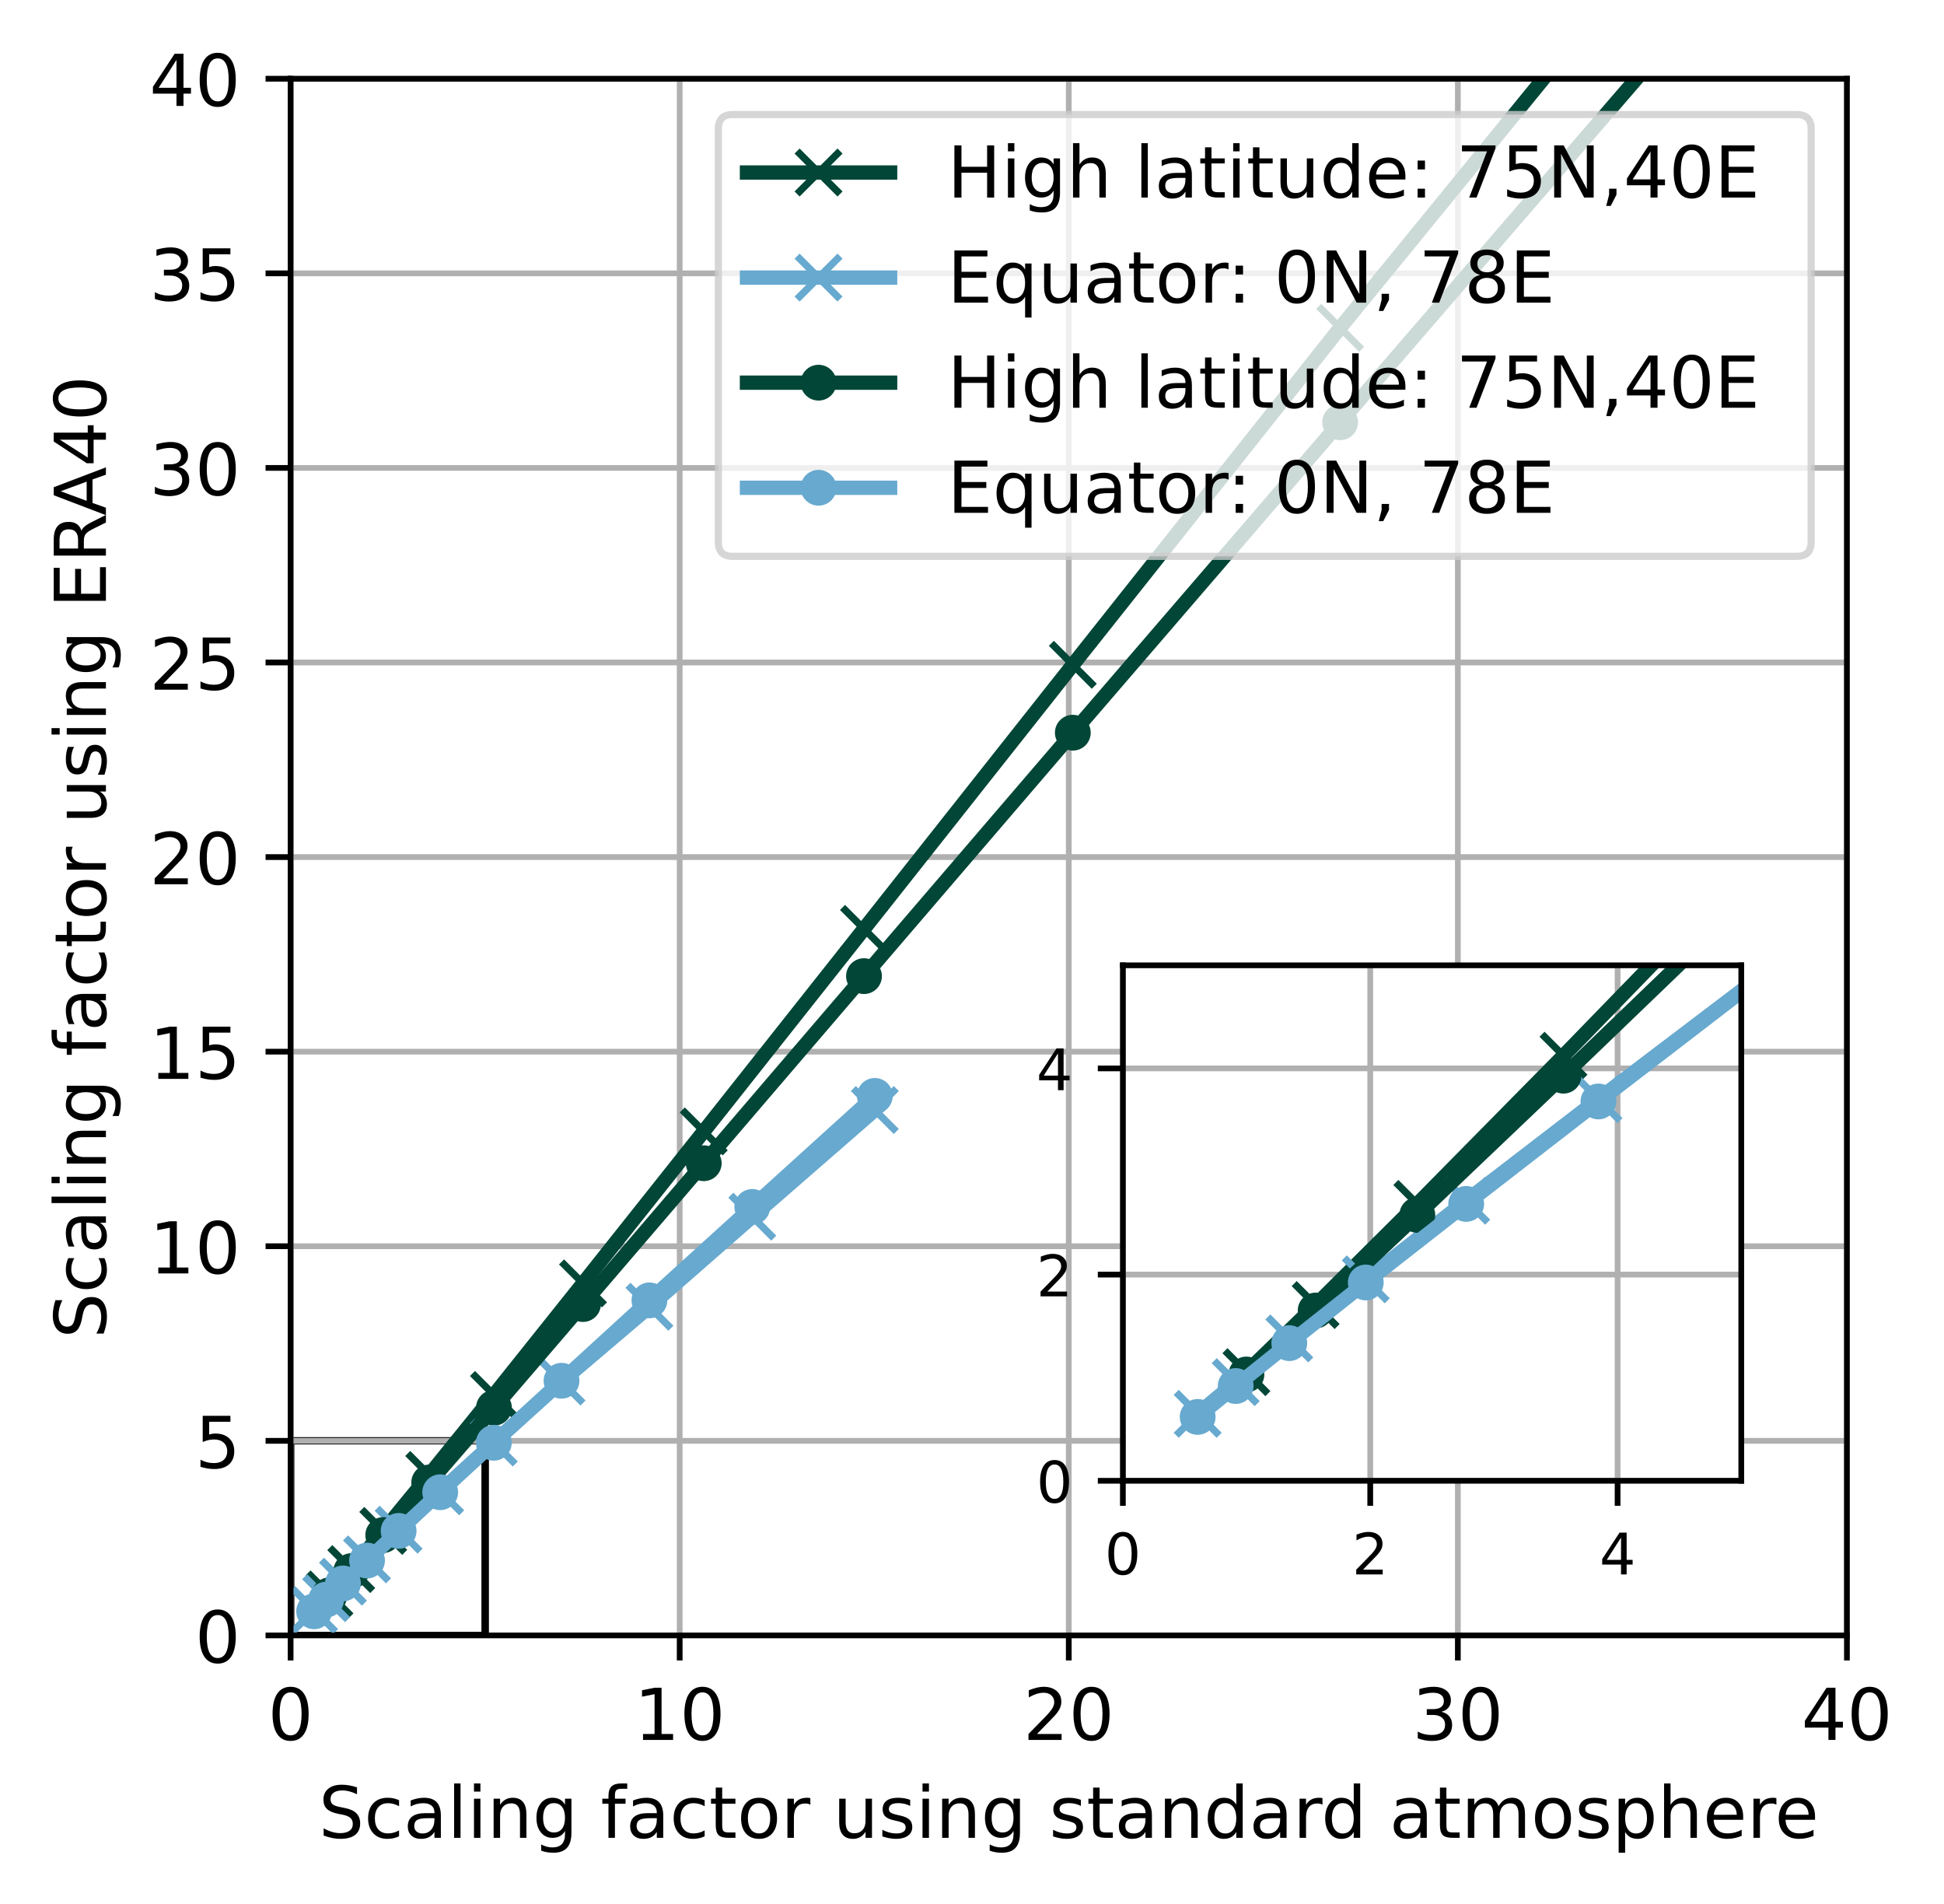 <?xml version="1.0" encoding="utf-8" standalone="no"?>
<!DOCTYPE svg PUBLIC "-//W3C//DTD SVG 1.1//EN"
  "http://www.w3.org/Graphics/SVG/1.1/DTD/svg11.dtd">
<!-- Created with matplotlib (https://matplotlib.org/) -->
<svg height="265.995pt" version="1.1" viewBox="0 0 271.606 265.995" width="271.606pt" xmlns="http://www.w3.org/2000/svg" xmlns:xlink="http://www.w3.org/1999/xlink">
 <defs>
  <style type="text/css">
*{stroke-linecap:butt;stroke-linejoin:round;}
  </style>
 </defs>
 <g id="figure_1">
  <g id="patch_1">
   <path d="M 0 265.995 
L 271.606 265.995 
L 271.606 0 
L 0 0 
z
" style="fill:#ffffff;"/>
  </g>
  <g id="axes_1">
   <g id="patch_2">
    <path d="M 40.603 228.439 
L 258.043 228.439 
L 258.043 10.999 
L 40.603 10.999 
z
" style="fill:#ffffff;"/>
   </g>
   <g id="patch_3">
    <path clip-path="url(#pe8a5d87fb4)" d="M 40.603 228.439 
L 67.783 228.439 
L 67.783 201.259 
L 40.603 201.259 
z
" style="fill:none;stroke:#000000;stroke-linejoin:miter;"/>
   </g>
   <g id="patch_4">
    <path clip-path="url(#pe8a5d87fb4)" d="M 40.603 228.439 
L 67.783 228.439 
L 67.783 201.259 
L 40.603 201.259 
z
" style="fill:none;stroke:#000000;stroke-linejoin:miter;"/>
   </g>
   <g id="matplotlib.axis_1">
    <g id="xtick_1">
     <g id="line2d_1">
      <path clip-path="url(#pe8a5d87fb4)" d="M 40.603 228.439 
L 40.603 10.999 
" style="fill:none;stroke:#b0b0b0;stroke-linecap:square;stroke-width:0.8;"/>
     </g>
     <g id="line2d_2">
      <defs>
       <path d="M 0 0 
L 0 3.5 
" id="mbe5e54bec4" style="stroke:#000000;stroke-width:0.8;"/>
      </defs>
      <g>
       <use style="stroke:#000000;stroke-width:0.8;" x="40.603" xlink:href="#mbe5e54bec4" y="228.439"/>
      </g>
     </g>
     <g id="text_1">
      <!-- 0 -->
      <defs>
       <path d="M 31.781 66.406 
Q 24.172 66.406 20.328 58.906 
Q 16.5 51.422 16.5 36.375 
Q 16.5 21.391 20.328 13.891 
Q 24.172 6.391 31.781 6.391 
Q 39.453 6.391 43.281 13.891 
Q 47.125 21.391 47.125 36.375 
Q 47.125 51.422 43.281 58.906 
Q 39.453 66.406 31.781 66.406 
z
M 31.781 74.219 
Q 44.047 74.219 50.516 64.516 
Q 56.984 54.828 56.984 36.375 
Q 56.984 17.969 50.516 8.266 
Q 44.047 -1.422 31.781 -1.422 
Q 19.531 -1.422 13.062 8.266 
Q 6.594 17.969 6.594 36.375 
Q 6.594 54.828 13.062 64.516 
Q 19.531 74.219 31.781 74.219 
z
" id="DejaVuSans-48"/>
      </defs>
      <g transform="translate(37.422 243.038)scale(0.1 -0.1)">
       <use xlink:href="#DejaVuSans-48"/>
      </g>
     </g>
    </g>
    <g id="xtick_2">
     <g id="line2d_3">
      <path clip-path="url(#pe8a5d87fb4)" d="M 94.963 228.439 
L 94.963 10.999 
" style="fill:none;stroke:#b0b0b0;stroke-linecap:square;stroke-width:0.8;"/>
     </g>
     <g id="line2d_4">
      <g>
       <use style="stroke:#000000;stroke-width:0.8;" x="94.963" xlink:href="#mbe5e54bec4" y="228.439"/>
      </g>
     </g>
     <g id="text_2">
      <!-- 10 -->
      <defs>
       <path d="M 12.406 8.297 
L 28.516 8.297 
L 28.516 63.922 
L 10.984 60.406 
L 10.984 69.391 
L 28.422 72.906 
L 38.281 72.906 
L 38.281 8.297 
L 54.391 8.297 
L 54.391 0 
L 12.406 0 
z
" id="DejaVuSans-49"/>
      </defs>
      <g transform="translate(88.601 243.038)scale(0.1 -0.1)">
       <use xlink:href="#DejaVuSans-49"/>
       <use x="63.623" xlink:href="#DejaVuSans-48"/>
      </g>
     </g>
    </g>
    <g id="xtick_3">
     <g id="line2d_5">
      <path clip-path="url(#pe8a5d87fb4)" d="M 149.323 228.439 
L 149.323 10.999 
" style="fill:none;stroke:#b0b0b0;stroke-linecap:square;stroke-width:0.8;"/>
     </g>
     <g id="line2d_6">
      <g>
       <use style="stroke:#000000;stroke-width:0.8;" x="149.323" xlink:href="#mbe5e54bec4" y="228.439"/>
      </g>
     </g>
     <g id="text_3">
      <!-- 20 -->
      <defs>
       <path d="M 19.188 8.297 
L 53.609 8.297 
L 53.609 0 
L 7.328 0 
L 7.328 8.297 
Q 12.938 14.109 22.625 23.891 
Q 32.328 33.688 34.812 36.531 
Q 39.547 41.844 41.422 45.531 
Q 43.312 49.219 43.312 52.781 
Q 43.312 58.594 39.234 62.25 
Q 35.156 65.922 28.609 65.922 
Q 23.969 65.922 18.812 64.312 
Q 13.672 62.703 7.812 59.422 
L 7.812 69.391 
Q 13.766 71.781 18.938 73 
Q 24.125 74.219 28.422 74.219 
Q 39.75 74.219 46.484 68.547 
Q 53.219 62.891 53.219 53.422 
Q 53.219 48.922 51.531 44.891 
Q 49.859 40.875 45.406 35.406 
Q 44.188 33.984 37.641 27.219 
Q 31.109 20.453 19.188 8.297 
z
" id="DejaVuSans-50"/>
      </defs>
      <g transform="translate(142.961 243.038)scale(0.1 -0.1)">
       <use xlink:href="#DejaVuSans-50"/>
       <use x="63.623" xlink:href="#DejaVuSans-48"/>
      </g>
     </g>
    </g>
    <g id="xtick_4">
     <g id="line2d_7">
      <path clip-path="url(#pe8a5d87fb4)" d="M 203.683 228.439 
L 203.683 10.999 
" style="fill:none;stroke:#b0b0b0;stroke-linecap:square;stroke-width:0.8;"/>
     </g>
     <g id="line2d_8">
      <g>
       <use style="stroke:#000000;stroke-width:0.8;" x="203.683" xlink:href="#mbe5e54bec4" y="228.439"/>
      </g>
     </g>
     <g id="text_4">
      <!-- 30 -->
      <defs>
       <path d="M 40.578 39.312 
Q 47.656 37.797 51.625 33 
Q 55.609 28.219 55.609 21.188 
Q 55.609 10.406 48.188 4.484 
Q 40.766 -1.422 27.094 -1.422 
Q 22.516 -1.422 17.656 -0.516 
Q 12.797 0.391 7.625 2.203 
L 7.625 11.719 
Q 11.719 9.328 16.594 8.109 
Q 21.484 6.891 26.812 6.891 
Q 36.078 6.891 40.938 10.547 
Q 45.797 14.203 45.797 21.188 
Q 45.797 27.641 41.281 31.266 
Q 36.766 34.906 28.719 34.906 
L 20.219 34.906 
L 20.219 43.016 
L 29.109 43.016 
Q 36.375 43.016 40.234 45.922 
Q 44.094 48.828 44.094 54.297 
Q 44.094 59.906 40.109 62.906 
Q 36.141 65.922 28.719 65.922 
Q 24.656 65.922 20.016 65.031 
Q 15.375 64.156 9.812 62.312 
L 9.812 71.094 
Q 15.438 72.656 20.344 73.438 
Q 25.25 74.219 29.594 74.219 
Q 40.828 74.219 47.359 69.109 
Q 53.906 64.016 53.906 55.328 
Q 53.906 49.266 50.438 45.094 
Q 46.969 40.922 40.578 39.312 
z
" id="DejaVuSans-51"/>
      </defs>
      <g transform="translate(197.321 243.038)scale(0.1 -0.1)">
       <use xlink:href="#DejaVuSans-51"/>
       <use x="63.623" xlink:href="#DejaVuSans-48"/>
      </g>
     </g>
    </g>
    <g id="xtick_5">
     <g id="line2d_9">
      <path clip-path="url(#pe8a5d87fb4)" d="M 258.043 228.439 
L 258.043 10.999 
" style="fill:none;stroke:#b0b0b0;stroke-linecap:square;stroke-width:0.8;"/>
     </g>
     <g id="line2d_10">
      <g>
       <use style="stroke:#000000;stroke-width:0.8;" x="258.043" xlink:href="#mbe5e54bec4" y="228.439"/>
      </g>
     </g>
     <g id="text_5">
      <!-- 40 -->
      <defs>
       <path d="M 37.797 64.312 
L 12.891 25.391 
L 37.797 25.391 
z
M 35.203 72.906 
L 47.609 72.906 
L 47.609 25.391 
L 58.016 25.391 
L 58.016 17.188 
L 47.609 17.188 
L 47.609 0 
L 37.797 0 
L 37.797 17.188 
L 4.891 17.188 
L 4.891 26.703 
z
" id="DejaVuSans-52"/>
      </defs>
      <g transform="translate(251.681 243.038)scale(0.1 -0.1)">
       <use xlink:href="#DejaVuSans-52"/>
       <use x="63.623" xlink:href="#DejaVuSans-48"/>
      </g>
     </g>
    </g>
    <g id="text_6">
     <!-- Scaling factor using standard atmosphere -->
     <defs>
      <path d="M 53.516 70.516 
L 53.516 60.891 
Q 47.906 63.578 42.922 64.891 
Q 37.938 66.219 33.297 66.219 
Q 25.25 66.219 20.875 63.094 
Q 16.5 59.969 16.5 54.203 
Q 16.5 49.359 19.406 46.891 
Q 22.312 44.438 30.422 42.922 
L 36.375 41.703 
Q 47.406 39.594 52.656 34.297 
Q 57.906 29 57.906 20.125 
Q 57.906 9.516 50.797 4.047 
Q 43.703 -1.422 29.984 -1.422 
Q 24.812 -1.422 18.969 -0.25 
Q 13.141 0.922 6.891 3.219 
L 6.891 13.375 
Q 12.891 10.016 18.656 8.297 
Q 24.422 6.594 29.984 6.594 
Q 38.422 6.594 43.016 9.906 
Q 47.609 13.234 47.609 19.391 
Q 47.609 24.75 44.312 27.781 
Q 41.016 30.812 33.5 32.328 
L 27.484 33.5 
Q 16.453 35.688 11.516 40.375 
Q 6.594 45.062 6.594 53.422 
Q 6.594 63.094 13.406 68.656 
Q 20.219 74.219 32.172 74.219 
Q 37.312 74.219 42.625 73.281 
Q 47.953 72.359 53.516 70.516 
z
" id="DejaVuSans-83"/>
      <path d="M 48.781 52.594 
L 48.781 44.188 
Q 44.969 46.297 41.141 47.344 
Q 37.312 48.391 33.406 48.391 
Q 24.656 48.391 19.812 42.844 
Q 14.984 37.312 14.984 27.297 
Q 14.984 17.281 19.812 11.734 
Q 24.656 6.203 33.406 6.203 
Q 37.312 6.203 41.141 7.25 
Q 44.969 8.297 48.781 10.406 
L 48.781 2.094 
Q 45.016 0.344 40.984 -0.531 
Q 36.969 -1.422 32.422 -1.422 
Q 20.062 -1.422 12.781 6.344 
Q 5.516 14.109 5.516 27.297 
Q 5.516 40.672 12.859 48.328 
Q 20.219 56 33.016 56 
Q 37.156 56 41.109 55.141 
Q 45.062 54.297 48.781 52.594 
z
" id="DejaVuSans-99"/>
      <path d="M 34.281 27.484 
Q 23.391 27.484 19.188 25 
Q 14.984 22.516 14.984 16.5 
Q 14.984 11.719 18.141 8.906 
Q 21.297 6.109 26.703 6.109 
Q 34.188 6.109 38.703 11.406 
Q 43.219 16.703 43.219 25.484 
L 43.219 27.484 
z
M 52.203 31.203 
L 52.203 0 
L 43.219 0 
L 43.219 8.297 
Q 40.141 3.328 35.547 0.953 
Q 30.953 -1.422 24.312 -1.422 
Q 15.922 -1.422 10.953 3.297 
Q 6 8.016 6 15.922 
Q 6 25.141 12.172 29.828 
Q 18.359 34.516 30.609 34.516 
L 43.219 34.516 
L 43.219 35.406 
Q 43.219 41.609 39.141 45 
Q 35.062 48.391 27.688 48.391 
Q 23 48.391 18.547 47.266 
Q 14.109 46.141 10.016 43.891 
L 10.016 52.203 
Q 14.938 54.109 19.578 55.047 
Q 24.219 56 28.609 56 
Q 40.484 56 46.344 49.844 
Q 52.203 43.703 52.203 31.203 
z
" id="DejaVuSans-97"/>
      <path d="M 9.422 75.984 
L 18.406 75.984 
L 18.406 0 
L 9.422 0 
z
" id="DejaVuSans-108"/>
      <path d="M 9.422 54.688 
L 18.406 54.688 
L 18.406 0 
L 9.422 0 
z
M 9.422 75.984 
L 18.406 75.984 
L 18.406 64.594 
L 9.422 64.594 
z
" id="DejaVuSans-105"/>
      <path d="M 54.891 33.016 
L 54.891 0 
L 45.906 0 
L 45.906 32.719 
Q 45.906 40.484 42.875 44.328 
Q 39.844 48.188 33.797 48.188 
Q 26.516 48.188 22.312 43.547 
Q 18.109 38.922 18.109 30.906 
L 18.109 0 
L 9.078 0 
L 9.078 54.688 
L 18.109 54.688 
L 18.109 46.188 
Q 21.344 51.125 25.703 53.562 
Q 30.078 56 35.797 56 
Q 45.219 56 50.047 50.172 
Q 54.891 44.344 54.891 33.016 
z
" id="DejaVuSans-110"/>
      <path d="M 45.406 27.984 
Q 45.406 37.75 41.375 43.109 
Q 37.359 48.484 30.078 48.484 
Q 22.859 48.484 18.828 43.109 
Q 14.797 37.75 14.797 27.984 
Q 14.797 18.266 18.828 12.891 
Q 22.859 7.516 30.078 7.516 
Q 37.359 7.516 41.375 12.891 
Q 45.406 18.266 45.406 27.984 
z
M 54.391 6.781 
Q 54.391 -7.172 48.188 -13.984 
Q 42 -20.797 29.203 -20.797 
Q 24.469 -20.797 20.266 -20.094 
Q 16.062 -19.391 12.109 -17.922 
L 12.109 -9.188 
Q 16.062 -11.328 19.922 -12.344 
Q 23.781 -13.375 27.781 -13.375 
Q 36.625 -13.375 41.016 -8.766 
Q 45.406 -4.156 45.406 5.172 
L 45.406 9.625 
Q 42.625 4.781 38.281 2.391 
Q 33.938 0 27.875 0 
Q 17.828 0 11.672 7.656 
Q 5.516 15.328 5.516 27.984 
Q 5.516 40.672 11.672 48.328 
Q 17.828 56 27.875 56 
Q 33.938 56 38.281 53.609 
Q 42.625 51.219 45.406 46.391 
L 45.406 54.688 
L 54.391 54.688 
z
" id="DejaVuSans-103"/>
      <path id="DejaVuSans-32"/>
      <path d="M 37.109 75.984 
L 37.109 68.5 
L 28.516 68.5 
Q 23.688 68.5 21.797 66.547 
Q 19.922 64.594 19.922 59.516 
L 19.922 54.688 
L 34.719 54.688 
L 34.719 47.703 
L 19.922 47.703 
L 19.922 0 
L 10.891 0 
L 10.891 47.703 
L 2.297 47.703 
L 2.297 54.688 
L 10.891 54.688 
L 10.891 58.5 
Q 10.891 67.625 15.141 71.797 
Q 19.391 75.984 28.609 75.984 
z
" id="DejaVuSans-102"/>
      <path d="M 18.312 70.219 
L 18.312 54.688 
L 36.812 54.688 
L 36.812 47.703 
L 18.312 47.703 
L 18.312 18.016 
Q 18.312 11.328 20.141 9.422 
Q 21.969 7.516 27.594 7.516 
L 36.812 7.516 
L 36.812 0 
L 27.594 0 
Q 17.188 0 13.234 3.875 
Q 9.281 7.766 9.281 18.016 
L 9.281 47.703 
L 2.688 47.703 
L 2.688 54.688 
L 9.281 54.688 
L 9.281 70.219 
z
" id="DejaVuSans-116"/>
      <path d="M 30.609 48.391 
Q 23.391 48.391 19.188 42.75 
Q 14.984 37.109 14.984 27.297 
Q 14.984 17.484 19.156 11.844 
Q 23.344 6.203 30.609 6.203 
Q 37.797 6.203 41.984 11.859 
Q 46.188 17.531 46.188 27.297 
Q 46.188 37.016 41.984 42.703 
Q 37.797 48.391 30.609 48.391 
z
M 30.609 56 
Q 42.328 56 49.016 48.375 
Q 55.719 40.766 55.719 27.297 
Q 55.719 13.875 49.016 6.219 
Q 42.328 -1.422 30.609 -1.422 
Q 18.844 -1.422 12.172 6.219 
Q 5.516 13.875 5.516 27.297 
Q 5.516 40.766 12.172 48.375 
Q 18.844 56 30.609 56 
z
" id="DejaVuSans-111"/>
      <path d="M 41.109 46.297 
Q 39.594 47.172 37.812 47.578 
Q 36.031 48 33.891 48 
Q 26.266 48 22.188 43.047 
Q 18.109 38.094 18.109 28.812 
L 18.109 0 
L 9.078 0 
L 9.078 54.688 
L 18.109 54.688 
L 18.109 46.188 
Q 20.953 51.172 25.484 53.578 
Q 30.031 56 36.531 56 
Q 37.453 56 38.578 55.875 
Q 39.703 55.766 41.062 55.516 
z
" id="DejaVuSans-114"/>
      <path d="M 8.5 21.578 
L 8.5 54.688 
L 17.484 54.688 
L 17.484 21.922 
Q 17.484 14.156 20.5 10.266 
Q 23.531 6.391 29.594 6.391 
Q 36.859 6.391 41.078 11.031 
Q 45.312 15.672 45.312 23.688 
L 45.312 54.688 
L 54.297 54.688 
L 54.297 0 
L 45.312 0 
L 45.312 8.406 
Q 42.047 3.422 37.719 1 
Q 33.406 -1.422 27.688 -1.422 
Q 18.266 -1.422 13.375 4.438 
Q 8.5 10.297 8.5 21.578 
z
M 31.109 56 
z
" id="DejaVuSans-117"/>
      <path d="M 44.281 53.078 
L 44.281 44.578 
Q 40.484 46.531 36.375 47.5 
Q 32.281 48.484 27.875 48.484 
Q 21.188 48.484 17.844 46.438 
Q 14.5 44.391 14.5 40.281 
Q 14.5 37.156 16.891 35.375 
Q 19.281 33.594 26.516 31.984 
L 29.594 31.297 
Q 39.156 29.25 43.188 25.516 
Q 47.219 21.781 47.219 15.094 
Q 47.219 7.469 41.188 3.016 
Q 35.156 -1.422 24.609 -1.422 
Q 20.219 -1.422 15.453 -0.562 
Q 10.688 0.297 5.422 2 
L 5.422 11.281 
Q 10.406 8.688 15.234 7.391 
Q 20.062 6.109 24.812 6.109 
Q 31.156 6.109 34.562 8.281 
Q 37.984 10.453 37.984 14.406 
Q 37.984 18.062 35.516 20.016 
Q 33.062 21.969 24.703 23.781 
L 21.578 24.516 
Q 13.234 26.266 9.516 29.906 
Q 5.812 33.547 5.812 39.891 
Q 5.812 47.609 11.281 51.797 
Q 16.75 56 26.812 56 
Q 31.781 56 36.172 55.266 
Q 40.578 54.547 44.281 53.078 
z
" id="DejaVuSans-115"/>
      <path d="M 45.406 46.391 
L 45.406 75.984 
L 54.391 75.984 
L 54.391 0 
L 45.406 0 
L 45.406 8.203 
Q 42.578 3.328 38.25 0.953 
Q 33.938 -1.422 27.875 -1.422 
Q 17.969 -1.422 11.734 6.484 
Q 5.516 14.406 5.516 27.297 
Q 5.516 40.188 11.734 48.094 
Q 17.969 56 27.875 56 
Q 33.938 56 38.25 53.625 
Q 42.578 51.266 45.406 46.391 
z
M 14.797 27.297 
Q 14.797 17.391 18.875 11.75 
Q 22.953 6.109 30.078 6.109 
Q 37.203 6.109 41.297 11.75 
Q 45.406 17.391 45.406 27.297 
Q 45.406 37.203 41.297 42.844 
Q 37.203 48.484 30.078 48.484 
Q 22.953 48.484 18.875 42.844 
Q 14.797 37.203 14.797 27.297 
z
" id="DejaVuSans-100"/>
      <path d="M 52 44.188 
Q 55.375 50.25 60.062 53.125 
Q 64.75 56 71.094 56 
Q 79.641 56 84.281 50.016 
Q 88.922 44.047 88.922 33.016 
L 88.922 0 
L 79.891 0 
L 79.891 32.719 
Q 79.891 40.578 77.094 44.375 
Q 74.312 48.188 68.609 48.188 
Q 61.625 48.188 57.562 43.547 
Q 53.516 38.922 53.516 30.906 
L 53.516 0 
L 44.484 0 
L 44.484 32.719 
Q 44.484 40.625 41.703 44.406 
Q 38.922 48.188 33.109 48.188 
Q 26.219 48.188 22.156 43.531 
Q 18.109 38.875 18.109 30.906 
L 18.109 0 
L 9.078 0 
L 9.078 54.688 
L 18.109 54.688 
L 18.109 46.188 
Q 21.188 51.219 25.484 53.609 
Q 29.781 56 35.688 56 
Q 41.656 56 45.828 52.969 
Q 50 49.953 52 44.188 
z
" id="DejaVuSans-109"/>
      <path d="M 18.109 8.203 
L 18.109 -20.797 
L 9.078 -20.797 
L 9.078 54.688 
L 18.109 54.688 
L 18.109 46.391 
Q 20.953 51.266 25.266 53.625 
Q 29.594 56 35.594 56 
Q 45.562 56 51.781 48.094 
Q 58.016 40.188 58.016 27.297 
Q 58.016 14.406 51.781 6.484 
Q 45.562 -1.422 35.594 -1.422 
Q 29.594 -1.422 25.266 0.953 
Q 20.953 3.328 18.109 8.203 
z
M 48.688 27.297 
Q 48.688 37.203 44.609 42.844 
Q 40.531 48.484 33.406 48.484 
Q 26.266 48.484 22.188 42.844 
Q 18.109 37.203 18.109 27.297 
Q 18.109 17.391 22.188 11.75 
Q 26.266 6.109 33.406 6.109 
Q 40.531 6.109 44.609 11.75 
Q 48.688 17.391 48.688 27.297 
z
" id="DejaVuSans-112"/>
      <path d="M 54.891 33.016 
L 54.891 0 
L 45.906 0 
L 45.906 32.719 
Q 45.906 40.484 42.875 44.328 
Q 39.844 48.188 33.797 48.188 
Q 26.516 48.188 22.312 43.547 
Q 18.109 38.922 18.109 30.906 
L 18.109 0 
L 9.078 0 
L 9.078 75.984 
L 18.109 75.984 
L 18.109 46.188 
Q 21.344 51.125 25.703 53.562 
Q 30.078 56 35.797 56 
Q 45.219 56 50.047 50.172 
Q 54.891 44.344 54.891 33.016 
z
" id="DejaVuSans-104"/>
      <path d="M 56.203 29.594 
L 56.203 25.203 
L 14.891 25.203 
Q 15.484 15.922 20.484 11.062 
Q 25.484 6.203 34.422 6.203 
Q 39.594 6.203 44.453 7.469 
Q 49.312 8.734 54.109 11.281 
L 54.109 2.781 
Q 49.266 0.734 44.188 -0.344 
Q 39.109 -1.422 33.891 -1.422 
Q 20.797 -1.422 13.156 6.188 
Q 5.516 13.812 5.516 26.812 
Q 5.516 40.234 12.766 48.109 
Q 20.016 56 32.328 56 
Q 43.359 56 49.781 48.891 
Q 56.203 41.797 56.203 29.594 
z
M 47.219 32.234 
Q 47.125 39.594 43.094 43.984 
Q 39.062 48.391 32.422 48.391 
Q 24.906 48.391 20.391 44.141 
Q 15.875 39.891 15.188 32.172 
z
" id="DejaVuSans-101"/>
     </defs>
     <g transform="translate(44.529 256.716)scale(0.1 -0.1)">
      <use xlink:href="#DejaVuSans-83"/>
      <use x="63.477" xlink:href="#DejaVuSans-99"/>
      <use x="118.457" xlink:href="#DejaVuSans-97"/>
      <use x="179.736" xlink:href="#DejaVuSans-108"/>
      <use x="207.52" xlink:href="#DejaVuSans-105"/>
      <use x="235.303" xlink:href="#DejaVuSans-110"/>
      <use x="298.682" xlink:href="#DejaVuSans-103"/>
      <use x="362.158" xlink:href="#DejaVuSans-32"/>
      <use x="393.945" xlink:href="#DejaVuSans-102"/>
      <use x="429.15" xlink:href="#DejaVuSans-97"/>
      <use x="490.43" xlink:href="#DejaVuSans-99"/>
      <use x="545.41" xlink:href="#DejaVuSans-116"/>
      <use x="584.619" xlink:href="#DejaVuSans-111"/>
      <use x="645.801" xlink:href="#DejaVuSans-114"/>
      <use x="686.914" xlink:href="#DejaVuSans-32"/>
      <use x="718.701" xlink:href="#DejaVuSans-117"/>
      <use x="782.08" xlink:href="#DejaVuSans-115"/>
      <use x="834.18" xlink:href="#DejaVuSans-105"/>
      <use x="861.963" xlink:href="#DejaVuSans-110"/>
      <use x="925.342" xlink:href="#DejaVuSans-103"/>
      <use x="988.818" xlink:href="#DejaVuSans-32"/>
      <use x="1020.605" xlink:href="#DejaVuSans-115"/>
      <use x="1072.705" xlink:href="#DejaVuSans-116"/>
      <use x="1111.914" xlink:href="#DejaVuSans-97"/>
      <use x="1173.193" xlink:href="#DejaVuSans-110"/>
      <use x="1236.572" xlink:href="#DejaVuSans-100"/>
      <use x="1300.049" xlink:href="#DejaVuSans-97"/>
      <use x="1361.328" xlink:href="#DejaVuSans-114"/>
      <use x="1400.691" xlink:href="#DejaVuSans-100"/>
      <use x="1464.168" xlink:href="#DejaVuSans-32"/>
      <use x="1495.955" xlink:href="#DejaVuSans-97"/>
      <use x="1557.234" xlink:href="#DejaVuSans-116"/>
      <use x="1596.443" xlink:href="#DejaVuSans-109"/>
      <use x="1693.855" xlink:href="#DejaVuSans-111"/>
      <use x="1755.037" xlink:href="#DejaVuSans-115"/>
      <use x="1807.137" xlink:href="#DejaVuSans-112"/>
      <use x="1870.613" xlink:href="#DejaVuSans-104"/>
      <use x="1933.992" xlink:href="#DejaVuSans-101"/>
      <use x="1995.516" xlink:href="#DejaVuSans-114"/>
      <use x="2034.379" xlink:href="#DejaVuSans-101"/>
     </g>
    </g>
   </g>
   <g id="matplotlib.axis_2">
    <g id="ytick_1">
     <g id="line2d_11">
      <path clip-path="url(#pe8a5d87fb4)" d="M 40.603 228.439 
L 258.043 228.439 
" style="fill:none;stroke:#b0b0b0;stroke-linecap:square;stroke-width:0.8;"/>
     </g>
     <g id="line2d_12">
      <defs>
       <path d="M 0 0 
L -3.5 0 
" id="mad87a8a417" style="stroke:#000000;stroke-width:0.8;"/>
      </defs>
      <g>
       <use style="stroke:#000000;stroke-width:0.8;" x="40.603" xlink:href="#mad87a8a417" y="228.439"/>
      </g>
     </g>
     <g id="text_7">
      <!-- 0 -->
      <g transform="translate(27.241 232.238)scale(0.1 -0.1)">
       <use xlink:href="#DejaVuSans-48"/>
      </g>
     </g>
    </g>
    <g id="ytick_2">
     <g id="line2d_13">
      <path clip-path="url(#pe8a5d87fb4)" d="M 40.603 201.259 
L 258.043 201.259 
" style="fill:none;stroke:#b0b0b0;stroke-linecap:square;stroke-width:0.8;"/>
     </g>
     <g id="line2d_14">
      <g>
       <use style="stroke:#000000;stroke-width:0.8;" x="40.603" xlink:href="#mad87a8a417" y="201.259"/>
      </g>
     </g>
     <g id="text_8">
      <!-- 5 -->
      <defs>
       <path d="M 10.797 72.906 
L 49.516 72.906 
L 49.516 64.594 
L 19.828 64.594 
L 19.828 46.734 
Q 21.969 47.469 24.109 47.828 
Q 26.266 48.188 28.422 48.188 
Q 40.625 48.188 47.75 41.5 
Q 54.891 34.812 54.891 23.391 
Q 54.891 11.625 47.562 5.094 
Q 40.234 -1.422 26.906 -1.422 
Q 22.312 -1.422 17.547 -0.641 
Q 12.797 0.141 7.719 1.703 
L 7.719 11.625 
Q 12.109 9.234 16.797 8.062 
Q 21.484 6.891 26.703 6.891 
Q 35.156 6.891 40.078 11.328 
Q 45.016 15.766 45.016 23.391 
Q 45.016 31 40.078 35.438 
Q 35.156 39.891 26.703 39.891 
Q 22.75 39.891 18.812 39.016 
Q 14.891 38.141 10.797 36.281 
z
" id="DejaVuSans-53"/>
      </defs>
      <g transform="translate(27.241 205.058)scale(0.1 -0.1)">
       <use xlink:href="#DejaVuSans-53"/>
      </g>
     </g>
    </g>
    <g id="ytick_3">
     <g id="line2d_15">
      <path clip-path="url(#pe8a5d87fb4)" d="M 40.603 174.079 
L 258.043 174.079 
" style="fill:none;stroke:#b0b0b0;stroke-linecap:square;stroke-width:0.8;"/>
     </g>
     <g id="line2d_16">
      <g>
       <use style="stroke:#000000;stroke-width:0.8;" x="40.603" xlink:href="#mad87a8a417" y="174.079"/>
      </g>
     </g>
     <g id="text_9">
      <!-- 10 -->
      <g transform="translate(20.878 177.878)scale(0.1 -0.1)">
       <use xlink:href="#DejaVuSans-49"/>
       <use x="63.623" xlink:href="#DejaVuSans-48"/>
      </g>
     </g>
    </g>
    <g id="ytick_4">
     <g id="line2d_17">
      <path clip-path="url(#pe8a5d87fb4)" d="M 40.603 146.899 
L 258.043 146.899 
" style="fill:none;stroke:#b0b0b0;stroke-linecap:square;stroke-width:0.8;"/>
     </g>
     <g id="line2d_18">
      <g>
       <use style="stroke:#000000;stroke-width:0.8;" x="40.603" xlink:href="#mad87a8a417" y="146.899"/>
      </g>
     </g>
     <g id="text_10">
      <!-- 15 -->
      <g transform="translate(20.878 150.698)scale(0.1 -0.1)">
       <use xlink:href="#DejaVuSans-49"/>
       <use x="63.623" xlink:href="#DejaVuSans-53"/>
      </g>
     </g>
    </g>
    <g id="ytick_5">
     <g id="line2d_19">
      <path clip-path="url(#pe8a5d87fb4)" d="M 40.603 119.719 
L 258.043 119.719 
" style="fill:none;stroke:#b0b0b0;stroke-linecap:square;stroke-width:0.8;"/>
     </g>
     <g id="line2d_20">
      <g>
       <use style="stroke:#000000;stroke-width:0.8;" x="40.603" xlink:href="#mad87a8a417" y="119.719"/>
      </g>
     </g>
     <g id="text_11">
      <!-- 20 -->
      <g transform="translate(20.878 123.518)scale(0.1 -0.1)">
       <use xlink:href="#DejaVuSans-50"/>
       <use x="63.623" xlink:href="#DejaVuSans-48"/>
      </g>
     </g>
    </g>
    <g id="ytick_6">
     <g id="line2d_21">
      <path clip-path="url(#pe8a5d87fb4)" d="M 40.603 92.539 
L 258.043 92.539 
" style="fill:none;stroke:#b0b0b0;stroke-linecap:square;stroke-width:0.8;"/>
     </g>
     <g id="line2d_22">
      <g>
       <use style="stroke:#000000;stroke-width:0.8;" x="40.603" xlink:href="#mad87a8a417" y="92.539"/>
      </g>
     </g>
     <g id="text_12">
      <!-- 25 -->
      <g transform="translate(20.878 96.338)scale(0.1 -0.1)">
       <use xlink:href="#DejaVuSans-50"/>
       <use x="63.623" xlink:href="#DejaVuSans-53"/>
      </g>
     </g>
    </g>
    <g id="ytick_7">
     <g id="line2d_23">
      <path clip-path="url(#pe8a5d87fb4)" d="M 40.603 65.359 
L 258.043 65.359 
" style="fill:none;stroke:#b0b0b0;stroke-linecap:square;stroke-width:0.8;"/>
     </g>
     <g id="line2d_24">
      <g>
       <use style="stroke:#000000;stroke-width:0.8;" x="40.603" xlink:href="#mad87a8a417" y="65.359"/>
      </g>
     </g>
     <g id="text_13">
      <!-- 30 -->
      <g transform="translate(20.878 69.158)scale(0.1 -0.1)">
       <use xlink:href="#DejaVuSans-51"/>
       <use x="63.623" xlink:href="#DejaVuSans-48"/>
      </g>
     </g>
    </g>
    <g id="ytick_8">
     <g id="line2d_25">
      <path clip-path="url(#pe8a5d87fb4)" d="M 40.603 38.179 
L 258.043 38.179 
" style="fill:none;stroke:#b0b0b0;stroke-linecap:square;stroke-width:0.8;"/>
     </g>
     <g id="line2d_26">
      <g>
       <use style="stroke:#000000;stroke-width:0.8;" x="40.603" xlink:href="#mad87a8a417" y="38.179"/>
      </g>
     </g>
     <g id="text_14">
      <!-- 35 -->
      <g transform="translate(20.878 41.978)scale(0.1 -0.1)">
       <use xlink:href="#DejaVuSans-51"/>
       <use x="63.623" xlink:href="#DejaVuSans-53"/>
      </g>
     </g>
    </g>
    <g id="ytick_9">
     <g id="line2d_27">
      <path clip-path="url(#pe8a5d87fb4)" d="M 40.603 10.999 
L 258.043 10.999 
" style="fill:none;stroke:#b0b0b0;stroke-linecap:square;stroke-width:0.8;"/>
     </g>
     <g id="line2d_28">
      <g>
       <use style="stroke:#000000;stroke-width:0.8;" x="40.603" xlink:href="#mad87a8a417" y="10.999"/>
      </g>
     </g>
     <g id="text_15">
      <!-- 40 -->
      <g transform="translate(20.878 14.798)scale(0.1 -0.1)">
       <use xlink:href="#DejaVuSans-52"/>
       <use x="63.623" xlink:href="#DejaVuSans-48"/>
      </g>
     </g>
    </g>
    <g id="text_16">
     <!-- Scaling factor using ERA40 -->
     <defs>
      <path d="M 9.812 72.906 
L 55.906 72.906 
L 55.906 64.594 
L 19.672 64.594 
L 19.672 43.016 
L 54.391 43.016 
L 54.391 34.719 
L 19.672 34.719 
L 19.672 8.297 
L 56.781 8.297 
L 56.781 0 
L 9.812 0 
z
" id="DejaVuSans-69"/>
      <path d="M 44.391 34.188 
Q 47.562 33.109 50.562 29.594 
Q 53.562 26.078 56.594 19.922 
L 66.609 0 
L 56 0 
L 46.688 18.703 
Q 43.062 26.031 39.672 28.422 
Q 36.281 30.812 30.422 30.812 
L 19.672 30.812 
L 19.672 0 
L 9.812 0 
L 9.812 72.906 
L 32.078 72.906 
Q 44.578 72.906 50.734 67.672 
Q 56.891 62.453 56.891 51.906 
Q 56.891 45.016 53.688 40.469 
Q 50.484 35.938 44.391 34.188 
z
M 19.672 64.797 
L 19.672 38.922 
L 32.078 38.922 
Q 39.203 38.922 42.844 42.219 
Q 46.484 45.516 46.484 51.906 
Q 46.484 58.297 42.844 61.547 
Q 39.203 64.797 32.078 64.797 
z
" id="DejaVuSans-82"/>
      <path d="M 34.188 63.188 
L 20.797 26.906 
L 47.609 26.906 
z
M 28.609 72.906 
L 39.797 72.906 
L 67.578 0 
L 57.328 0 
L 50.688 18.703 
L 17.828 18.703 
L 11.188 0 
L 0.781 0 
z
" id="DejaVuSans-65"/>
     </defs>
     <g transform="translate(14.798 186.965)rotate(-90)scale(0.1 -0.1)">
      <use xlink:href="#DejaVuSans-83"/>
      <use x="63.477" xlink:href="#DejaVuSans-99"/>
      <use x="118.457" xlink:href="#DejaVuSans-97"/>
      <use x="179.736" xlink:href="#DejaVuSans-108"/>
      <use x="207.52" xlink:href="#DejaVuSans-105"/>
      <use x="235.303" xlink:href="#DejaVuSans-110"/>
      <use x="298.682" xlink:href="#DejaVuSans-103"/>
      <use x="362.158" xlink:href="#DejaVuSans-32"/>
      <use x="393.945" xlink:href="#DejaVuSans-102"/>
      <use x="429.15" xlink:href="#DejaVuSans-97"/>
      <use x="490.43" xlink:href="#DejaVuSans-99"/>
      <use x="545.41" xlink:href="#DejaVuSans-116"/>
      <use x="584.619" xlink:href="#DejaVuSans-111"/>
      <use x="645.801" xlink:href="#DejaVuSans-114"/>
      <use x="686.914" xlink:href="#DejaVuSans-32"/>
      <use x="718.701" xlink:href="#DejaVuSans-117"/>
      <use x="782.08" xlink:href="#DejaVuSans-115"/>
      <use x="834.18" xlink:href="#DejaVuSans-105"/>
      <use x="861.963" xlink:href="#DejaVuSans-110"/>
      <use x="925.342" xlink:href="#DejaVuSans-103"/>
      <use x="988.818" xlink:href="#DejaVuSans-32"/>
      <use x="1020.605" xlink:href="#DejaVuSans-69"/>
      <use x="1083.789" xlink:href="#DejaVuSans-82"/>
      <use x="1149.271" xlink:href="#DejaVuSans-65"/>
      <use x="1217.68" xlink:href="#DejaVuSans-52"/>
      <use x="1281.303" xlink:href="#DejaVuSans-48"/>
     </g>
    </g>
   </g>
   <g id="line2d_29">
    <path clip-path="url(#pe8a5d87fb4)" d="M 46.033 222.712 
L 49.076 219.173 
L 53.545 213.842 
L 59.969 206.026 
L 69.012 194.853 
L 81.455 179.269 
L 98.322 158.037 
L 120.712 129.755 
L 149.89 92.861 
L 187.24 45.792 
L 225.436 -1 
" style="fill:none;stroke:#014636;stroke-linecap:square;stroke-width:2;"/>
    <defs>
     <path d="M -3 3 
L 3 -3 
M -3 -3 
L 3 3 
" id="m7d3d2c0371" style="stroke:#014636;"/>
    </defs>
    <g clip-path="url(#pe8a5d87fb4)">
     <use style="fill:#014636;stroke:#014636;" x="46.033" xlink:href="#m7d3d2c0371" y="222.712"/>
     <use style="fill:#014636;stroke:#014636;" x="49.076" xlink:href="#m7d3d2c0371" y="219.173"/>
     <use style="fill:#014636;stroke:#014636;" x="53.545" xlink:href="#m7d3d2c0371" y="213.842"/>
     <use style="fill:#014636;stroke:#014636;" x="59.969" xlink:href="#m7d3d2c0371" y="206.026"/>
     <use style="fill:#014636;stroke:#014636;" x="69.012" xlink:href="#m7d3d2c0371" y="194.853"/>
     <use style="fill:#014636;stroke:#014636;" x="81.455" xlink:href="#m7d3d2c0371" y="179.269"/>
     <use style="fill:#014636;stroke:#014636;" x="98.322" xlink:href="#m7d3d2c0371" y="158.037"/>
     <use style="fill:#014636;stroke:#014636;" x="120.712" xlink:href="#m7d3d2c0371" y="129.755"/>
     <use style="fill:#014636;stroke:#014636;" x="149.89" xlink:href="#m7d3d2c0371" y="92.861"/>
     <use style="fill:#014636;stroke:#014636;" x="187.24" xlink:href="#m7d3d2c0371" y="45.792"/>
     <use style="fill:#014636;stroke:#014636;" x="225.436" xlink:href="#m7d3d2c0371" y="-1"/>
    </g>
   </g>
   <g id="line2d_30">
    <path clip-path="url(#pe8a5d87fb4)" d="M 43.89 224.909 
L 45.562 223.239 
L 47.917 220.933 
L 51.279 217.818 
L 55.692 213.672 
L 61.504 208.314 
L 68.994 201.494 
L 78.453 192.977 
L 90.734 182.533 
L 105.107 169.95 
L 122.225 155.051 
" style="fill:none;stroke:#67a9cf;stroke-linecap:square;stroke-width:2;"/>
    <defs>
     <path d="M -3 3 
L 3 -3 
M -3 -3 
L 3 3 
" id="mffc1f226f2" style="stroke:#67a9cf;"/>
    </defs>
    <g clip-path="url(#pe8a5d87fb4)">
     <use style="fill:#67a9cf;stroke:#67a9cf;" x="43.89" xlink:href="#mffc1f226f2" y="224.909"/>
     <use style="fill:#67a9cf;stroke:#67a9cf;" x="45.562" xlink:href="#mffc1f226f2" y="223.239"/>
     <use style="fill:#67a9cf;stroke:#67a9cf;" x="47.917" xlink:href="#mffc1f226f2" y="220.933"/>
     <use style="fill:#67a9cf;stroke:#67a9cf;" x="51.279" xlink:href="#mffc1f226f2" y="217.818"/>
     <use style="fill:#67a9cf;stroke:#67a9cf;" x="55.692" xlink:href="#mffc1f226f2" y="213.672"/>
     <use style="fill:#67a9cf;stroke:#67a9cf;" x="61.504" xlink:href="#mffc1f226f2" y="208.314"/>
     <use style="fill:#67a9cf;stroke:#67a9cf;" x="68.994" xlink:href="#mffc1f226f2" y="201.494"/>
     <use style="fill:#67a9cf;stroke:#67a9cf;" x="78.453" xlink:href="#mffc1f226f2" y="192.977"/>
     <use style="fill:#67a9cf;stroke:#67a9cf;" x="90.734" xlink:href="#mffc1f226f2" y="182.533"/>
     <use style="fill:#67a9cf;stroke:#67a9cf;" x="105.107" xlink:href="#mffc1f226f2" y="169.95"/>
     <use style="fill:#67a9cf;stroke:#67a9cf;" x="122.225" xlink:href="#mffc1f226f2" y="155.051"/>
    </g>
   </g>
   <g id="line2d_31">
    <path clip-path="url(#pe8a5d87fb4)" d="M 46.033 222.835 
L 49.076 219.462 
L 53.545 214.421 
L 59.969 207.079 
L 69.012 196.644 
L 81.455 182.154 
L 98.322 162.483 
L 120.712 136.349 
L 149.89 102.346 
L 187.24 58.98 
L 235.313 3.261 
" style="fill:none;stroke:#014636;stroke-linecap:square;stroke-width:2;"/>
    <defs>
     <path d="M 0 2 
C 0.53 2 1.039 1.789 1.414 1.414 
C 1.789 1.039 2 0.53 2 0 
C 2 -0.53 1.789 -1.039 1.414 -1.414 
C 1.039 -1.789 0.53 -2 0 -2 
C -0.53 -2 -1.039 -1.789 -1.414 -1.414 
C -1.789 -1.039 -2 -0.53 -2 0 
C -2 0.53 -1.789 1.039 -1.414 1.414 
C -1.039 1.789 -0.53 2 0 2 
z
" id="m613c759bf8" style="stroke:#014636;"/>
    </defs>
    <g clip-path="url(#pe8a5d87fb4)">
     <use style="fill:#014636;stroke:#014636;" x="46.033" xlink:href="#m613c759bf8" y="222.835"/>
     <use style="fill:#014636;stroke:#014636;" x="49.076" xlink:href="#m613c759bf8" y="219.462"/>
     <use style="fill:#014636;stroke:#014636;" x="53.545" xlink:href="#m613c759bf8" y="214.421"/>
     <use style="fill:#014636;stroke:#014636;" x="59.969" xlink:href="#m613c759bf8" y="207.079"/>
     <use style="fill:#014636;stroke:#014636;" x="69.012" xlink:href="#m613c759bf8" y="196.644"/>
     <use style="fill:#014636;stroke:#014636;" x="81.455" xlink:href="#m613c759bf8" y="182.154"/>
     <use style="fill:#014636;stroke:#014636;" x="98.322" xlink:href="#m613c759bf8" y="162.483"/>
     <use style="fill:#014636;stroke:#014636;" x="120.712" xlink:href="#m613c759bf8" y="136.349"/>
     <use style="fill:#014636;stroke:#014636;" x="149.89" xlink:href="#m613c759bf8" y="102.346"/>
     <use style="fill:#014636;stroke:#014636;" x="187.24" xlink:href="#m613c759bf8" y="58.98"/>
     <use style="fill:#014636;stroke:#014636;" x="235.313" xlink:href="#m613c759bf8" y="3.261"/>
    </g>
   </g>
   <g id="line2d_32">
    <path clip-path="url(#pe8a5d87fb4)" d="M 43.89 225.072 
L 45.562 223.443 
L 47.917 221.181 
L 51.279 217.983 
L 55.692 213.841 
L 61.504 208.438 
L 68.994 201.531 
L 78.453 192.868 
L 90.734 181.641 
L 105.107 168.587 
L 122.225 153.08 
" style="fill:none;stroke:#67a9cf;stroke-linecap:square;stroke-width:2;"/>
    <defs>
     <path d="M 0 2 
C 0.53 2 1.039 1.789 1.414 1.414 
C 1.789 1.039 2 0.53 2 0 
C 2 -0.53 1.789 -1.039 1.414 -1.414 
C 1.039 -1.789 0.53 -2 0 -2 
C -0.53 -2 -1.039 -1.789 -1.414 -1.414 
C -1.789 -1.039 -2 -0.53 -2 0 
C -2 0.53 -1.789 1.039 -1.414 1.414 
C -1.039 1.789 -0.53 2 0 2 
z
" id="mdcf68f09ed" style="stroke:#67a9cf;"/>
    </defs>
    <g clip-path="url(#pe8a5d87fb4)">
     <use style="fill:#67a9cf;stroke:#67a9cf;" x="43.89" xlink:href="#mdcf68f09ed" y="225.072"/>
     <use style="fill:#67a9cf;stroke:#67a9cf;" x="45.562" xlink:href="#mdcf68f09ed" y="223.443"/>
     <use style="fill:#67a9cf;stroke:#67a9cf;" x="47.917" xlink:href="#mdcf68f09ed" y="221.181"/>
     <use style="fill:#67a9cf;stroke:#67a9cf;" x="51.279" xlink:href="#mdcf68f09ed" y="217.983"/>
     <use style="fill:#67a9cf;stroke:#67a9cf;" x="55.692" xlink:href="#mdcf68f09ed" y="213.841"/>
     <use style="fill:#67a9cf;stroke:#67a9cf;" x="61.504" xlink:href="#mdcf68f09ed" y="208.438"/>
     <use style="fill:#67a9cf;stroke:#67a9cf;" x="68.994" xlink:href="#mdcf68f09ed" y="201.531"/>
     <use style="fill:#67a9cf;stroke:#67a9cf;" x="78.453" xlink:href="#mdcf68f09ed" y="192.868"/>
     <use style="fill:#67a9cf;stroke:#67a9cf;" x="90.734" xlink:href="#mdcf68f09ed" y="181.641"/>
     <use style="fill:#67a9cf;stroke:#67a9cf;" x="105.107" xlink:href="#mdcf68f09ed" y="168.587"/>
     <use style="fill:#67a9cf;stroke:#67a9cf;" x="122.225" xlink:href="#mdcf68f09ed" y="153.08"/>
    </g>
   </g>
   <g id="patch_5">
    <path d="M 40.603 228.439 
L 40.603 10.999 
" style="fill:none;stroke:#000000;stroke-linecap:square;stroke-linejoin:miter;stroke-width:0.8;"/>
   </g>
   <g id="patch_6">
    <path d="M 258.043 228.439 
L 258.043 10.999 
" style="fill:none;stroke:#000000;stroke-linecap:square;stroke-linejoin:miter;stroke-width:0.8;"/>
   </g>
   <g id="patch_7">
    <path d="M 40.603 228.439 
L 258.043 228.439 
" style="fill:none;stroke:#000000;stroke-linecap:square;stroke-linejoin:miter;stroke-width:0.8;"/>
   </g>
   <g id="patch_8">
    <path d="M 40.603 10.999 
L 258.043 10.999 
" style="fill:none;stroke:#000000;stroke-linecap:square;stroke-linejoin:miter;stroke-width:0.8;"/>
   </g>
   <g id="legend_1">
    <g id="patch_9">
     <path d="M 102.363 77.712 
L 251.043 77.712 
Q 253.043 77.712 253.043 75.712 
L 253.043 17.999 
Q 253.043 15.999 251.043 15.999 
L 102.363 15.999 
Q 100.363 15.999 100.363 17.999 
L 100.363 75.712 
Q 100.363 77.712 102.363 77.712 
z
" style="fill:#ffffff;opacity:0.8;stroke:#cccccc;stroke-linejoin:miter;"/>
    </g>
    <g id="line2d_33">
     <path d="M 104.363 24.098 
L 124.363 24.098 
" style="fill:none;stroke:#014636;stroke-linecap:square;stroke-width:2;"/>
    </g>
    <g id="line2d_34">
     <g>
      <use style="fill:#014636;stroke:#014636;" x="114.363" xlink:href="#m7d3d2c0371" y="24.098"/>
     </g>
    </g>
    <g id="text_17">
     <!-- High latitude: 75N,40E -->
     <defs>
      <path d="M 9.812 72.906 
L 19.672 72.906 
L 19.672 43.016 
L 55.516 43.016 
L 55.516 72.906 
L 65.375 72.906 
L 65.375 0 
L 55.516 0 
L 55.516 34.719 
L 19.672 34.719 
L 19.672 0 
L 9.812 0 
z
" id="DejaVuSans-72"/>
      <path d="M 11.719 12.406 
L 22.016 12.406 
L 22.016 0 
L 11.719 0 
z
M 11.719 51.703 
L 22.016 51.703 
L 22.016 39.312 
L 11.719 39.312 
z
" id="DejaVuSans-58"/>
      <path d="M 8.203 72.906 
L 55.078 72.906 
L 55.078 68.703 
L 28.609 0 
L 18.312 0 
L 43.219 64.594 
L 8.203 64.594 
z
" id="DejaVuSans-55"/>
      <path d="M 9.812 72.906 
L 23.094 72.906 
L 55.422 11.922 
L 55.422 72.906 
L 64.984 72.906 
L 64.984 0 
L 51.703 0 
L 19.391 60.984 
L 19.391 0 
L 9.812 0 
z
" id="DejaVuSans-78"/>
      <path d="M 11.719 12.406 
L 22.016 12.406 
L 22.016 4 
L 14.016 -11.625 
L 7.719 -11.625 
L 11.719 4 
z
" id="DejaVuSans-44"/>
     </defs>
     <g transform="translate(132.363 27.598)scale(0.1 -0.1)">
      <use xlink:href="#DejaVuSans-72"/>
      <use x="75.195" xlink:href="#DejaVuSans-105"/>
      <use x="102.979" xlink:href="#DejaVuSans-103"/>
      <use x="166.455" xlink:href="#DejaVuSans-104"/>
      <use x="229.834" xlink:href="#DejaVuSans-32"/>
      <use x="261.621" xlink:href="#DejaVuSans-108"/>
      <use x="289.404" xlink:href="#DejaVuSans-97"/>
      <use x="350.684" xlink:href="#DejaVuSans-116"/>
      <use x="389.893" xlink:href="#DejaVuSans-105"/>
      <use x="417.676" xlink:href="#DejaVuSans-116"/>
      <use x="456.885" xlink:href="#DejaVuSans-117"/>
      <use x="520.264" xlink:href="#DejaVuSans-100"/>
      <use x="583.74" xlink:href="#DejaVuSans-101"/>
      <use x="645.264" xlink:href="#DejaVuSans-58"/>
      <use x="678.955" xlink:href="#DejaVuSans-32"/>
      <use x="710.742" xlink:href="#DejaVuSans-55"/>
      <use x="774.365" xlink:href="#DejaVuSans-53"/>
      <use x="837.988" xlink:href="#DejaVuSans-78"/>
      <use x="912.793" xlink:href="#DejaVuSans-44"/>
      <use x="944.58" xlink:href="#DejaVuSans-52"/>
      <use x="1008.203" xlink:href="#DejaVuSans-48"/>
      <use x="1071.826" xlink:href="#DejaVuSans-69"/>
     </g>
    </g>
    <g id="line2d_35">
     <path d="M 104.363 38.776 
L 124.363 38.776 
" style="fill:none;stroke:#67a9cf;stroke-linecap:square;stroke-width:2;"/>
    </g>
    <g id="line2d_36">
     <g>
      <use style="fill:#67a9cf;stroke:#67a9cf;" x="114.363" xlink:href="#mffc1f226f2" y="38.776"/>
     </g>
    </g>
    <g id="text_18">
     <!-- Equator: 0N, 78E -->
     <defs>
      <path d="M 14.797 27.297 
Q 14.797 17.391 18.875 11.75 
Q 22.953 6.109 30.078 6.109 
Q 37.203 6.109 41.297 11.75 
Q 45.406 17.391 45.406 27.297 
Q 45.406 37.203 41.297 42.844 
Q 37.203 48.484 30.078 48.484 
Q 22.953 48.484 18.875 42.844 
Q 14.797 37.203 14.797 27.297 
z
M 45.406 8.203 
Q 42.578 3.328 38.25 0.953 
Q 33.938 -1.422 27.875 -1.422 
Q 17.969 -1.422 11.734 6.484 
Q 5.516 14.406 5.516 27.297 
Q 5.516 40.188 11.734 48.094 
Q 17.969 56 27.875 56 
Q 33.938 56 38.25 53.625 
Q 42.578 51.266 45.406 46.391 
L 45.406 54.688 
L 54.391 54.688 
L 54.391 -20.797 
L 45.406 -20.797 
z
" id="DejaVuSans-113"/>
      <path d="M 31.781 34.625 
Q 24.75 34.625 20.719 30.859 
Q 16.703 27.094 16.703 20.516 
Q 16.703 13.922 20.719 10.156 
Q 24.75 6.391 31.781 6.391 
Q 38.812 6.391 42.859 10.172 
Q 46.922 13.969 46.922 20.516 
Q 46.922 27.094 42.891 30.859 
Q 38.875 34.625 31.781 34.625 
z
M 21.922 38.812 
Q 15.578 40.375 12.031 44.719 
Q 8.5 49.078 8.5 55.328 
Q 8.5 64.062 14.719 69.141 
Q 20.953 74.219 31.781 74.219 
Q 42.672 74.219 48.875 69.141 
Q 55.078 64.062 55.078 55.328 
Q 55.078 49.078 51.531 44.719 
Q 48 40.375 41.703 38.812 
Q 48.828 37.156 52.797 32.312 
Q 56.781 27.484 56.781 20.516 
Q 56.781 9.906 50.312 4.234 
Q 43.844 -1.422 31.781 -1.422 
Q 19.734 -1.422 13.25 4.234 
Q 6.781 9.906 6.781 20.516 
Q 6.781 27.484 10.781 32.312 
Q 14.797 37.156 21.922 38.812 
z
M 18.312 54.391 
Q 18.312 48.734 21.844 45.562 
Q 25.391 42.391 31.781 42.391 
Q 38.141 42.391 41.719 45.562 
Q 45.312 48.734 45.312 54.391 
Q 45.312 60.062 41.719 63.234 
Q 38.141 66.406 31.781 66.406 
Q 25.391 66.406 21.844 63.234 
Q 18.312 60.062 18.312 54.391 
z
" id="DejaVuSans-56"/>
     </defs>
     <g transform="translate(132.363 42.276)scale(0.1 -0.1)">
      <use xlink:href="#DejaVuSans-69"/>
      <use x="63.184" xlink:href="#DejaVuSans-113"/>
      <use x="126.66" xlink:href="#DejaVuSans-117"/>
      <use x="190.039" xlink:href="#DejaVuSans-97"/>
      <use x="251.318" xlink:href="#DejaVuSans-116"/>
      <use x="290.527" xlink:href="#DejaVuSans-111"/>
      <use x="351.709" xlink:href="#DejaVuSans-114"/>
      <use x="391.072" xlink:href="#DejaVuSans-58"/>
      <use x="424.764" xlink:href="#DejaVuSans-32"/>
      <use x="456.551" xlink:href="#DejaVuSans-48"/>
      <use x="520.174" xlink:href="#DejaVuSans-78"/>
      <use x="594.979" xlink:href="#DejaVuSans-44"/>
      <use x="626.766" xlink:href="#DejaVuSans-32"/>
      <use x="658.553" xlink:href="#DejaVuSans-55"/>
      <use x="722.176" xlink:href="#DejaVuSans-56"/>
      <use x="785.799" xlink:href="#DejaVuSans-69"/>
     </g>
    </g>
    <g id="line2d_37">
     <path d="M 104.363 53.454 
L 124.363 53.454 
" style="fill:none;stroke:#014636;stroke-linecap:square;stroke-width:2;"/>
    </g>
    <g id="line2d_38">
     <g>
      <use style="fill:#014636;stroke:#014636;" x="114.363" xlink:href="#m613c759bf8" y="53.454"/>
     </g>
    </g>
    <g id="text_19">
     <!-- High latitude: 75N,40E  -->
     <g transform="translate(132.363 56.954)scale(0.1 -0.1)">
      <use xlink:href="#DejaVuSans-72"/>
      <use x="75.195" xlink:href="#DejaVuSans-105"/>
      <use x="102.979" xlink:href="#DejaVuSans-103"/>
      <use x="166.455" xlink:href="#DejaVuSans-104"/>
      <use x="229.834" xlink:href="#DejaVuSans-32"/>
      <use x="261.621" xlink:href="#DejaVuSans-108"/>
      <use x="289.404" xlink:href="#DejaVuSans-97"/>
      <use x="350.684" xlink:href="#DejaVuSans-116"/>
      <use x="389.893" xlink:href="#DejaVuSans-105"/>
      <use x="417.676" xlink:href="#DejaVuSans-116"/>
      <use x="456.885" xlink:href="#DejaVuSans-117"/>
      <use x="520.264" xlink:href="#DejaVuSans-100"/>
      <use x="583.74" xlink:href="#DejaVuSans-101"/>
      <use x="645.264" xlink:href="#DejaVuSans-58"/>
      <use x="678.955" xlink:href="#DejaVuSans-32"/>
      <use x="710.742" xlink:href="#DejaVuSans-55"/>
      <use x="774.365" xlink:href="#DejaVuSans-53"/>
      <use x="837.988" xlink:href="#DejaVuSans-78"/>
      <use x="912.793" xlink:href="#DejaVuSans-44"/>
      <use x="944.58" xlink:href="#DejaVuSans-52"/>
      <use x="1008.203" xlink:href="#DejaVuSans-48"/>
      <use x="1071.826" xlink:href="#DejaVuSans-69"/>
      <use x="1135.01" xlink:href="#DejaVuSans-32"/>
     </g>
    </g>
    <g id="line2d_39">
     <path d="M 104.363 68.132 
L 124.363 68.132 
" style="fill:none;stroke:#67a9cf;stroke-linecap:square;stroke-width:2;"/>
    </g>
    <g id="line2d_40">
     <g>
      <use style="fill:#67a9cf;stroke:#67a9cf;" x="114.363" xlink:href="#mdcf68f09ed" y="68.132"/>
     </g>
    </g>
    <g id="text_20">
     <!-- Equator: 0N, 78E -->
     <g transform="translate(132.363 71.632)scale(0.1 -0.1)">
      <use xlink:href="#DejaVuSans-69"/>
      <use x="63.184" xlink:href="#DejaVuSans-113"/>
      <use x="126.66" xlink:href="#DejaVuSans-117"/>
      <use x="190.039" xlink:href="#DejaVuSans-97"/>
      <use x="251.318" xlink:href="#DejaVuSans-116"/>
      <use x="290.527" xlink:href="#DejaVuSans-111"/>
      <use x="351.709" xlink:href="#DejaVuSans-114"/>
      <use x="391.072" xlink:href="#DejaVuSans-58"/>
      <use x="424.764" xlink:href="#DejaVuSans-32"/>
      <use x="456.551" xlink:href="#DejaVuSans-48"/>
      <use x="520.174" xlink:href="#DejaVuSans-78"/>
      <use x="594.979" xlink:href="#DejaVuSans-44"/>
      <use x="626.766" xlink:href="#DejaVuSans-32"/>
      <use x="658.553" xlink:href="#DejaVuSans-55"/>
      <use x="722.176" xlink:href="#DejaVuSans-56"/>
      <use x="785.799" xlink:href="#DejaVuSans-69"/>
     </g>
    </g>
   </g>
  </g>
  <g id="axes_2">
   <g id="patch_10">
    <path d="M 156.883 206.839 
L 243.283 206.839 
L 243.283 134.839 
L 156.883 134.839 
z
" style="fill:#ffffff;"/>
   </g>
   <g id="matplotlib.axis_3">
    <g id="xtick_6">
     <g id="line2d_41">
      <path clip-path="url(#pfdca7eaa81)" d="M 156.883 206.839 
L 156.883 134.839 
" style="fill:none;stroke:#b0b0b0;stroke-linecap:square;stroke-width:0.8;"/>
     </g>
     <g id="line2d_42">
      <g>
       <use style="stroke:#000000;stroke-width:0.8;" x="156.883" xlink:href="#mbe5e54bec4" y="206.839"/>
      </g>
     </g>
     <g id="text_21">
      <!-- 0 -->
      <g transform="translate(154.338 219.918)scale(0.08 -0.08)">
       <use xlink:href="#DejaVuSans-48"/>
      </g>
     </g>
    </g>
    <g id="xtick_7">
     <g id="line2d_43">
      <path clip-path="url(#pfdca7eaa81)" d="M 191.443 206.839 
L 191.443 134.839 
" style="fill:none;stroke:#b0b0b0;stroke-linecap:square;stroke-width:0.8;"/>
     </g>
     <g id="line2d_44">
      <g>
       <use style="stroke:#000000;stroke-width:0.8;" x="191.443" xlink:href="#mbe5e54bec4" y="206.839"/>
      </g>
     </g>
     <g id="text_22">
      <!-- 2 -->
      <g transform="translate(188.898 219.918)scale(0.08 -0.08)">
       <use xlink:href="#DejaVuSans-50"/>
      </g>
     </g>
    </g>
    <g id="xtick_8">
     <g id="line2d_45">
      <path clip-path="url(#pfdca7eaa81)" d="M 226.003 206.839 
L 226.003 134.839 
" style="fill:none;stroke:#b0b0b0;stroke-linecap:square;stroke-width:0.8;"/>
     </g>
     <g id="line2d_46">
      <g>
       <use style="stroke:#000000;stroke-width:0.8;" x="226.003" xlink:href="#mbe5e54bec4" y="206.839"/>
      </g>
     </g>
     <g id="text_23">
      <!-- 4 -->
      <g transform="translate(223.458 219.918)scale(0.08 -0.08)">
       <use xlink:href="#DejaVuSans-52"/>
      </g>
     </g>
    </g>
   </g>
   <g id="matplotlib.axis_4">
    <g id="ytick_10">
     <g id="line2d_47">
      <path clip-path="url(#pfdca7eaa81)" d="M 156.883 206.839 
L 243.283 206.839 
" style="fill:none;stroke:#b0b0b0;stroke-linecap:square;stroke-width:0.8;"/>
     </g>
     <g id="line2d_48">
      <g>
       <use style="stroke:#000000;stroke-width:0.8;" x="156.883" xlink:href="#mad87a8a417" y="206.839"/>
      </g>
     </g>
     <g id="text_24">
      <!-- 0 -->
      <g transform="translate(144.793 209.879)scale(0.08 -0.08)">
       <use xlink:href="#DejaVuSans-48"/>
      </g>
     </g>
    </g>
    <g id="ytick_11">
     <g id="line2d_49">
      <path clip-path="url(#pfdca7eaa81)" d="M 156.883 178.039 
L 243.283 178.039 
" style="fill:none;stroke:#b0b0b0;stroke-linecap:square;stroke-width:0.8;"/>
     </g>
     <g id="line2d_50">
      <g>
       <use style="stroke:#000000;stroke-width:0.8;" x="156.883" xlink:href="#mad87a8a417" y="178.039"/>
      </g>
     </g>
     <g id="text_25">
      <!-- 2 -->
      <g transform="translate(144.793 181.079)scale(0.08 -0.08)">
       <use xlink:href="#DejaVuSans-50"/>
      </g>
     </g>
    </g>
    <g id="ytick_12">
     <g id="line2d_51">
      <path clip-path="url(#pfdca7eaa81)" d="M 156.883 149.239 
L 243.283 149.239 
" style="fill:none;stroke:#b0b0b0;stroke-linecap:square;stroke-width:0.8;"/>
     </g>
     <g id="line2d_52">
      <g>
       <use style="stroke:#000000;stroke-width:0.8;" x="156.883" xlink:href="#mad87a8a417" y="149.239"/>
      </g>
     </g>
     <g id="text_26">
      <!-- 4 -->
      <g transform="translate(144.793 152.279)scale(0.08 -0.08)">
       <use xlink:href="#DejaVuSans-52"/>
      </g>
     </g>
    </g>
   </g>
   <g id="line2d_53">
    <path clip-path="url(#pfdca7eaa81)" d="M 174.143 191.668 
L 183.816 182.293 
L 198.023 168.172 
L 218.444 147.466 
L 247.191 117.868 
L 272.606 91.342 
" style="fill:none;stroke:#014636;stroke-linecap:square;stroke-width:2;"/>
    <g clip-path="url(#pfdca7eaa81)">
     <use style="fill:#014636;stroke:#014636;" x="174.143" xlink:href="#m7d3d2c0371" y="191.668"/>
     <use style="fill:#014636;stroke:#014636;" x="183.816" xlink:href="#m7d3d2c0371" y="182.293"/>
     <use style="fill:#014636;stroke:#014636;" x="198.023" xlink:href="#m7d3d2c0371" y="168.172"/>
     <use style="fill:#014636;stroke:#014636;" x="218.444" xlink:href="#m7d3d2c0371" y="147.466"/>
     <use style="fill:#014636;stroke:#014636;" x="247.191" xlink:href="#m7d3d2c0371" y="117.868"/>
     <use style="fill:#014636;stroke:#014636;" x="286.744" xlink:href="#m7d3d2c0371" y="76.586"/>
     <use style="fill:#014636;stroke:#014636;" x="340.36" xlink:href="#m7d3d2c0371" y="20.342"/>
     <use style="fill:#014636;stroke:#014636;" x="360.636" xlink:href="#m7d3d2c0371" y="-1"/>
    </g>
   </g>
   <g id="line2d_54">
    <path clip-path="url(#pfdca7eaa81)" d="M 167.332 197.488 
L 172.646 193.063 
L 180.134 186.956 
L 190.819 178.704 
L 204.849 167.722 
L 223.322 153.527 
L 247.134 135.462 
L 272.606 116.348 
" style="fill:none;stroke:#67a9cf;stroke-linecap:square;stroke-width:2;"/>
    <g clip-path="url(#pfdca7eaa81)">
     <use style="fill:#67a9cf;stroke:#67a9cf;" x="167.332" xlink:href="#mffc1f226f2" y="197.488"/>
     <use style="fill:#67a9cf;stroke:#67a9cf;" x="172.646" xlink:href="#mffc1f226f2" y="193.063"/>
     <use style="fill:#67a9cf;stroke:#67a9cf;" x="180.134" xlink:href="#mffc1f226f2" y="186.956"/>
     <use style="fill:#67a9cf;stroke:#67a9cf;" x="190.819" xlink:href="#mffc1f226f2" y="178.704"/>
     <use style="fill:#67a9cf;stroke:#67a9cf;" x="204.849" xlink:href="#mffc1f226f2" y="167.722"/>
     <use style="fill:#67a9cf;stroke:#67a9cf;" x="223.322" xlink:href="#mffc1f226f2" y="153.527"/>
     <use style="fill:#67a9cf;stroke:#67a9cf;" x="247.134" xlink:href="#mffc1f226f2" y="135.462"/>
     <use style="fill:#67a9cf;stroke:#67a9cf;" x="277.199" xlink:href="#mffc1f226f2" y="112.9"/>
     <use style="fill:#67a9cf;stroke:#67a9cf;" x="316.239" xlink:href="#mffc1f226f2" y="85.233"/>
     <use style="fill:#67a9cf;stroke:#67a9cf;" x="361.93" xlink:href="#mffc1f226f2" y="51.9"/>
     <use style="fill:#67a9cf;stroke:#67a9cf;" x="416.343" xlink:href="#mffc1f226f2" y="12.432"/>
    </g>
   </g>
   <g id="line2d_55">
    <path clip-path="url(#pfdca7eaa81)" d="M 174.143 191.993 
L 183.816 183.057 
L 198.023 169.705 
L 218.444 150.256 
L 247.191 122.614 
L 272.606 97.95 
" style="fill:none;stroke:#014636;stroke-linecap:square;stroke-width:2;"/>
    <g clip-path="url(#pfdca7eaa81)">
     <use style="fill:#014636;stroke:#014636;" x="174.143" xlink:href="#m613c759bf8" y="191.993"/>
     <use style="fill:#014636;stroke:#014636;" x="183.816" xlink:href="#m613c759bf8" y="183.057"/>
     <use style="fill:#014636;stroke:#014636;" x="198.023" xlink:href="#m613c759bf8" y="169.705"/>
     <use style="fill:#014636;stroke:#014636;" x="218.444" xlink:href="#m613c759bf8" y="150.256"/>
     <use style="fill:#014636;stroke:#014636;" x="247.191" xlink:href="#m613c759bf8" y="122.614"/>
     <use style="fill:#014636;stroke:#014636;" x="286.744" xlink:href="#m613c759bf8" y="84.23"/>
     <use style="fill:#014636;stroke:#014636;" x="340.36" xlink:href="#m613c759bf8" y="32.12"/>
     <use style="fill:#014636;stroke:#014636;" x="374.41" xlink:href="#m613c759bf8" y="-1"/>
    </g>
   </g>
   <g id="line2d_56">
    <path clip-path="url(#pfdca7eaa81)" d="M 167.332 197.919 
L 172.646 193.604 
L 180.134 187.612 
L 190.819 179.14 
L 204.849 168.167 
L 223.322 153.857 
L 247.134 135.56 
L 272.606 116.116 
" style="fill:none;stroke:#67a9cf;stroke-linecap:square;stroke-width:2;"/>
    <g clip-path="url(#pfdca7eaa81)">
     <use style="fill:#67a9cf;stroke:#67a9cf;" x="167.332" xlink:href="#mdcf68f09ed" y="197.919"/>
     <use style="fill:#67a9cf;stroke:#67a9cf;" x="172.646" xlink:href="#mdcf68f09ed" y="193.604"/>
     <use style="fill:#67a9cf;stroke:#67a9cf;" x="180.134" xlink:href="#mdcf68f09ed" y="187.612"/>
     <use style="fill:#67a9cf;stroke:#67a9cf;" x="190.819" xlink:href="#mdcf68f09ed" y="179.14"/>
     <use style="fill:#67a9cf;stroke:#67a9cf;" x="204.849" xlink:href="#mdcf68f09ed" y="168.167"/>
     <use style="fill:#67a9cf;stroke:#67a9cf;" x="223.322" xlink:href="#mdcf68f09ed" y="153.857"/>
     <use style="fill:#67a9cf;stroke:#67a9cf;" x="247.134" xlink:href="#mdcf68f09ed" y="135.56"/>
     <use style="fill:#67a9cf;stroke:#67a9cf;" x="277.199" xlink:href="#mdcf68f09ed" y="112.61"/>
     <use style="fill:#67a9cf;stroke:#67a9cf;" x="316.239" xlink:href="#mdcf68f09ed" y="82.871"/>
     <use style="fill:#67a9cf;stroke:#67a9cf;" x="361.93" xlink:href="#mdcf68f09ed" y="48.291"/>
     <use style="fill:#67a9cf;stroke:#67a9cf;" x="416.343" xlink:href="#mdcf68f09ed" y="7.211"/>
    </g>
   </g>
   <g id="patch_11">
    <path d="M 156.883 206.839 
L 156.883 134.839 
" style="fill:none;stroke:#000000;stroke-linecap:square;stroke-linejoin:miter;stroke-width:0.8;"/>
   </g>
   <g id="patch_12">
    <path d="M 243.283 206.839 
L 243.283 134.839 
" style="fill:none;stroke:#000000;stroke-linecap:square;stroke-linejoin:miter;stroke-width:0.8;"/>
   </g>
   <g id="patch_13">
    <path d="M 156.883 206.839 
L 243.283 206.839 
" style="fill:none;stroke:#000000;stroke-linecap:square;stroke-linejoin:miter;stroke-width:0.8;"/>
   </g>
   <g id="patch_14">
    <path d="M 156.883 134.839 
L 243.283 134.839 
" style="fill:none;stroke:#000000;stroke-linecap:square;stroke-linejoin:miter;stroke-width:0.8;"/>
   </g>
  </g>
 </g>
 <defs>
  <clipPath id="pe8a5d87fb4">
   <rect height="217.44" width="217.44" x="40.603" y="10.999"/>
  </clipPath>
  <clipPath id="pfdca7eaa81">
   <rect height="72" width="86.4" x="156.883" y="134.839"/>
  </clipPath>
 </defs>
</svg>
